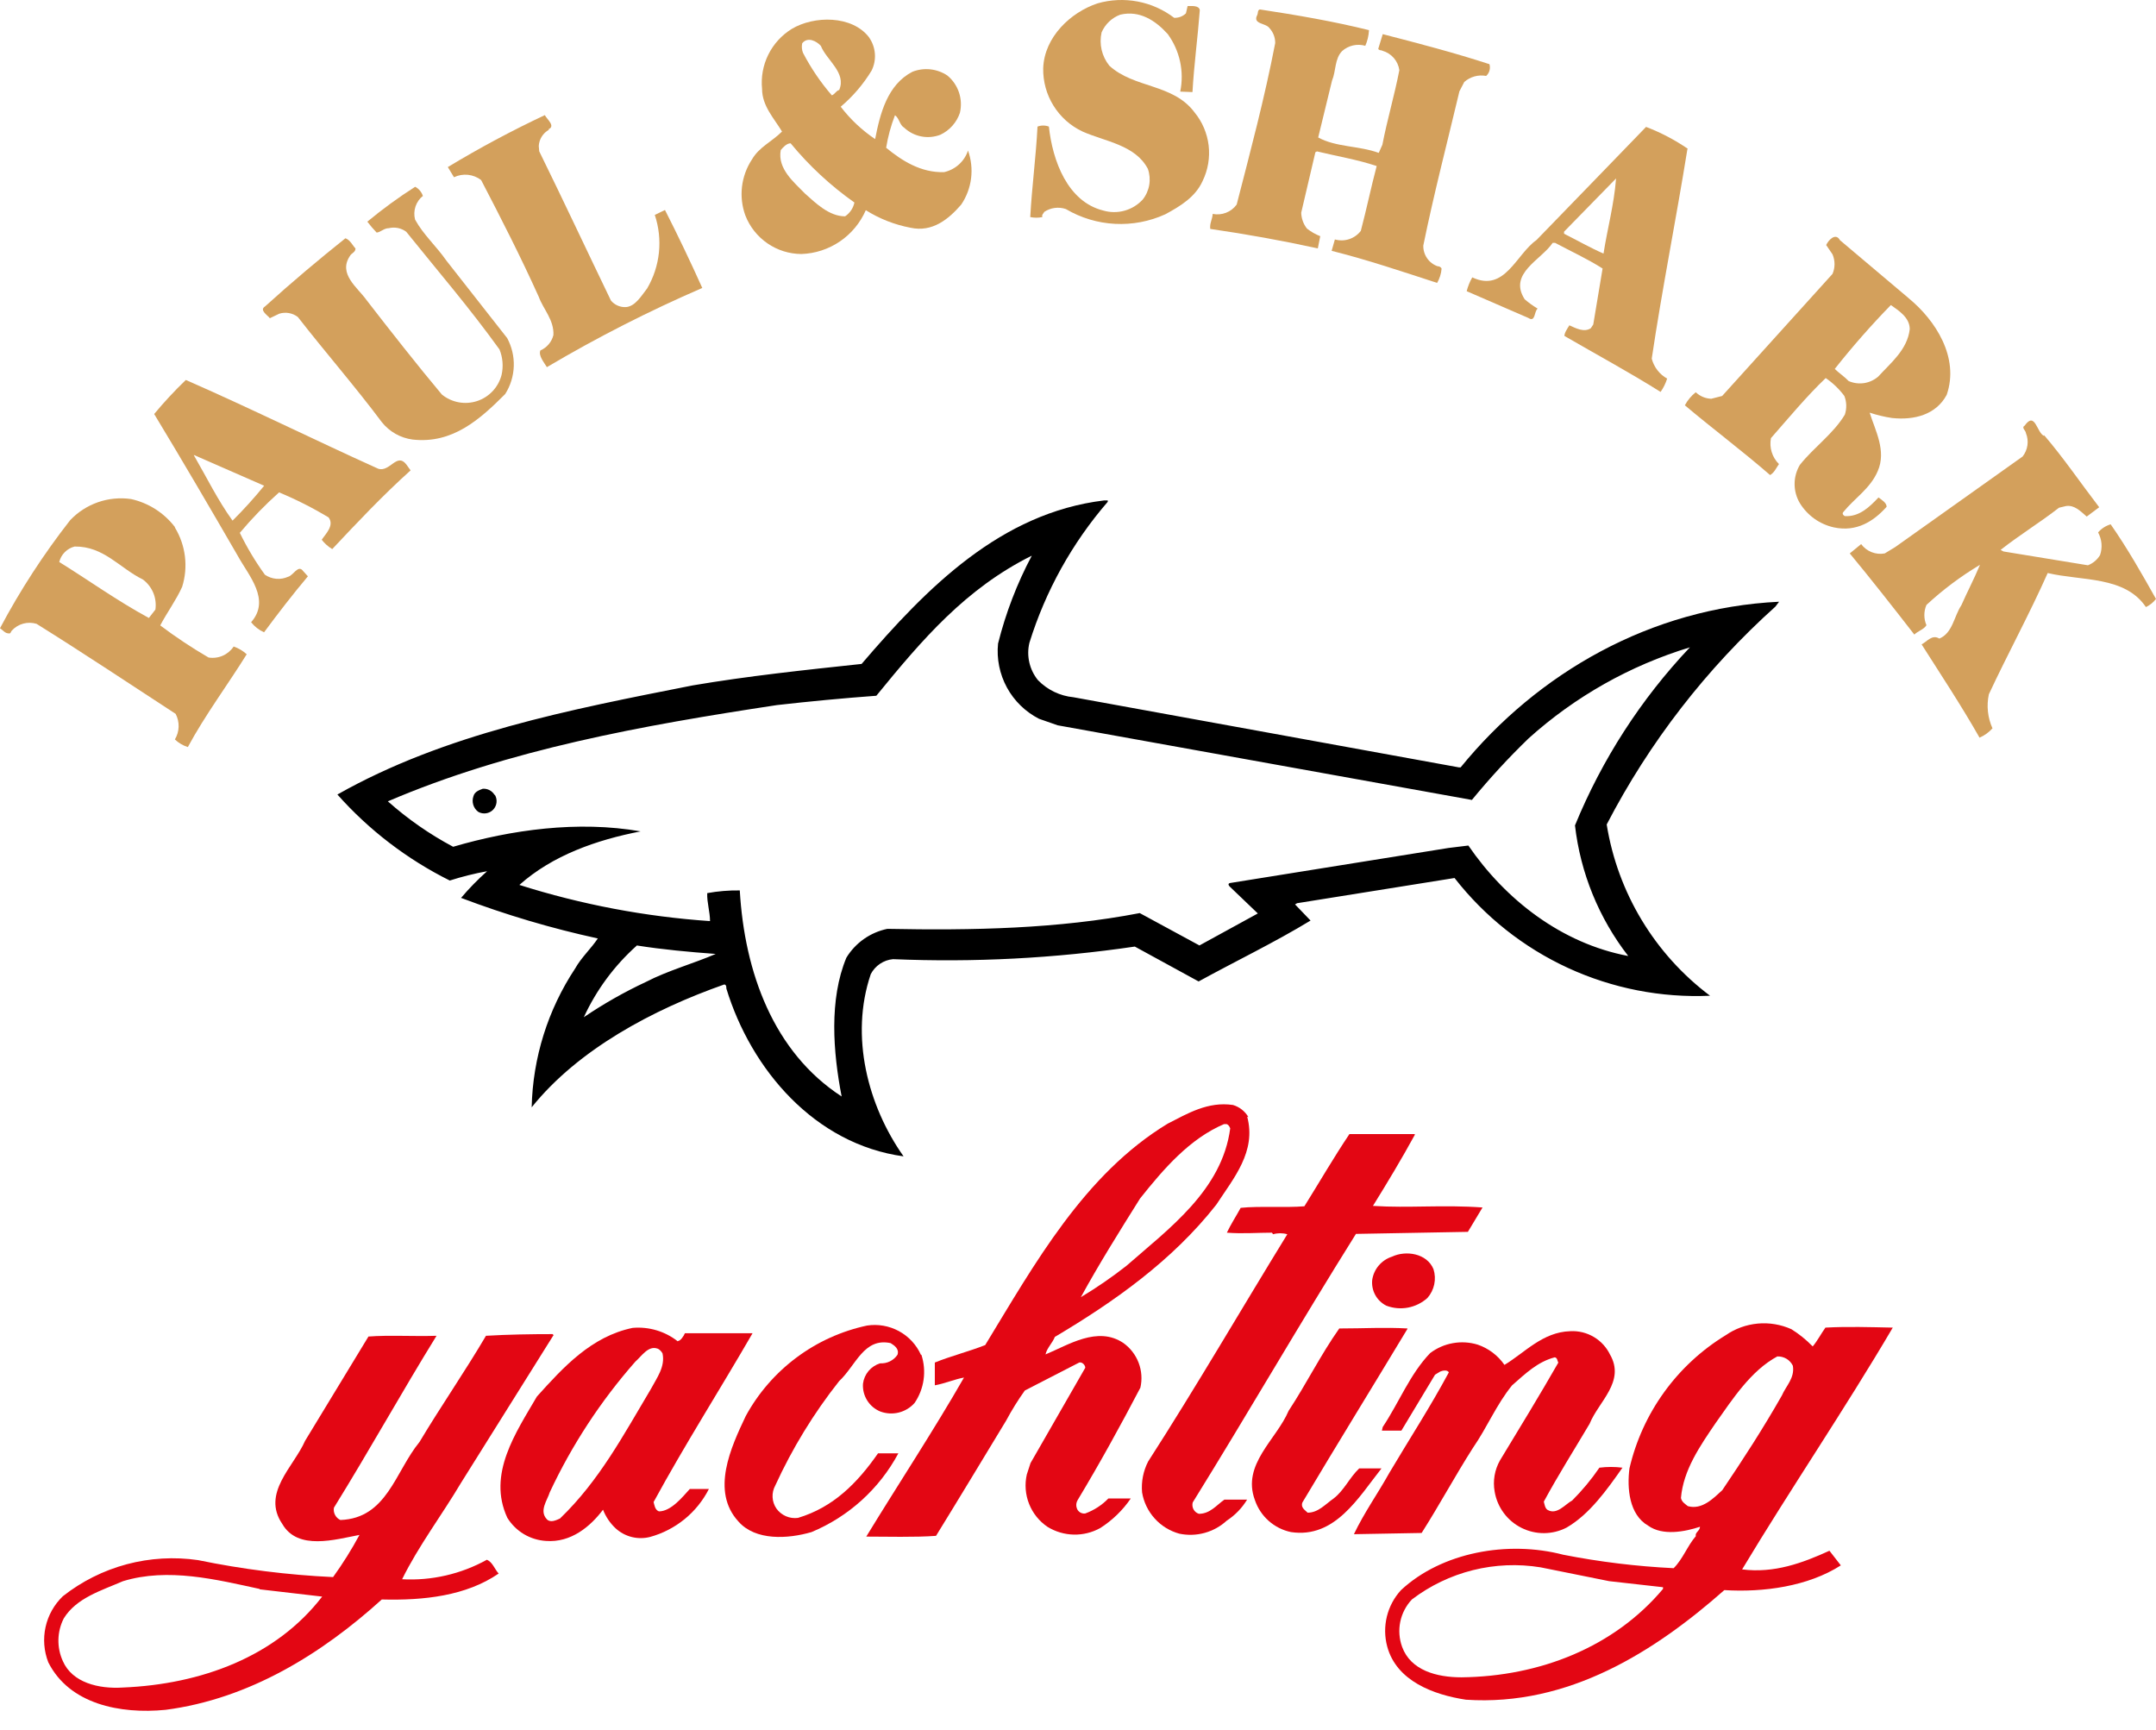 <svg width="86" height="69" viewBox="0 0 86 69" fill="none" xmlns="http://www.w3.org/2000/svg">
<path d="M46.836 0.711C46.922 0.714 47.008 0.7 47.089 0.67C47.169 0.639 47.243 0.592 47.305 0.533L47.372 0.242C47.536 0.242 47.826 0.209 47.859 0.402C47.774 1.519 47.629 2.571 47.566 3.673L47.078 3.654C47.159 3.258 47.157 2.849 47.071 2.454C46.985 2.059 46.818 1.686 46.58 1.359C46.096 0.823 45.463 0.402 44.686 0.585C44.52 0.646 44.369 0.74 44.241 0.862C44.113 0.983 44.011 1.13 43.941 1.292C43.889 1.522 43.89 1.761 43.943 1.991C43.997 2.221 44.102 2.436 44.25 2.62C45.236 3.528 46.788 3.33 47.647 4.48C47.958 4.858 48.153 5.316 48.211 5.802C48.268 6.287 48.185 6.779 47.971 7.219C47.681 7.862 47.082 8.223 46.483 8.547C45.854 8.834 45.165 8.965 44.474 8.929C43.784 8.893 43.112 8.69 42.517 8.339C42.374 8.29 42.223 8.275 42.074 8.294C41.925 8.313 41.782 8.367 41.657 8.45C41.627 8.513 41.545 8.562 41.579 8.659C41.419 8.692 41.255 8.692 41.095 8.659C41.162 7.446 41.322 6.262 41.385 5.049C41.532 4.994 41.693 4.994 41.839 5.049C41.984 6.411 42.584 8.045 44.008 8.398C44.285 8.479 44.578 8.481 44.855 8.404C45.133 8.327 45.383 8.174 45.579 7.963C45.715 7.793 45.805 7.591 45.842 7.376C45.878 7.161 45.859 6.94 45.787 6.735C45.285 5.779 44.087 5.648 43.182 5.247C42.704 5.023 42.301 4.665 42.023 4.216C41.744 3.768 41.602 3.248 41.612 2.72C41.657 1.474 42.71 0.488 43.782 0.134C44.3 -0.015 44.847 -0.04 45.377 0.06C45.908 0.16 46.407 0.383 46.836 0.711Z" fill="#D3A05C"/>
<path d="M54.605 1.232C54.592 1.437 54.543 1.639 54.46 1.827C54.301 1.781 54.133 1.775 53.971 1.812C53.81 1.848 53.66 1.925 53.537 2.035C53.232 2.344 53.295 2.832 53.132 3.219L52.581 5.484C53.295 5.875 54.199 5.808 54.996 6.098L55.141 5.775C55.334 4.774 55.624 3.803 55.818 2.798C55.793 2.617 55.715 2.448 55.595 2.31C55.474 2.173 55.317 2.073 55.141 2.024C55.092 1.991 55.011 2.024 54.977 1.946L55.156 1.362C56.596 1.734 58.02 2.106 59.412 2.56C59.436 2.643 59.437 2.73 59.414 2.813C59.391 2.896 59.345 2.971 59.282 3.029C59.127 3 58.968 3.006 58.817 3.048C58.665 3.09 58.525 3.166 58.407 3.271L58.214 3.643C57.73 5.682 57.194 7.735 56.774 9.793C56.769 9.973 56.821 10.149 56.923 10.298C57.024 10.446 57.17 10.559 57.34 10.619C57.403 10.619 57.485 10.652 57.503 10.72C57.486 10.919 57.425 11.112 57.325 11.285C55.929 10.831 54.542 10.362 53.117 10.005L53.247 9.551C53.434 9.604 53.632 9.6 53.817 9.539C54.001 9.478 54.163 9.363 54.281 9.209C54.508 8.353 54.687 7.479 54.914 6.623C54.136 6.363 53.329 6.232 52.532 6.039L52.469 6.072L51.904 8.483C51.91 8.713 51.989 8.935 52.131 9.116C52.292 9.243 52.471 9.346 52.663 9.421L52.566 9.908C51.16 9.6 49.734 9.343 48.276 9.131C48.246 8.904 48.358 8.759 48.373 8.532C48.551 8.568 48.736 8.552 48.906 8.486C49.075 8.42 49.222 8.307 49.329 8.16C49.88 6.024 50.445 3.903 50.866 1.719C50.869 1.499 50.788 1.286 50.639 1.124C50.497 0.908 49.943 0.975 50.155 0.588C50.185 0.525 50.155 0.409 50.252 0.376C51.74 0.603 53.18 0.849 54.605 1.202V1.232Z" fill="#D3A05C"/>
<path d="M21.896 5.176C21.78 5.241 21.681 5.334 21.61 5.448C21.539 5.561 21.498 5.69 21.491 5.823L21.509 6.035C22.48 8.011 23.418 10.017 24.37 11.989C24.443 12.076 24.536 12.146 24.641 12.191C24.745 12.236 24.859 12.256 24.973 12.249C25.345 12.216 25.587 11.795 25.814 11.505C26.071 11.066 26.231 10.578 26.284 10.072C26.336 9.566 26.28 9.055 26.119 8.573L26.525 8.376C27.046 9.399 27.548 10.452 28.013 11.486C25.882 12.408 23.812 13.463 21.814 14.645C21.699 14.452 21.472 14.191 21.554 13.979C21.682 13.924 21.796 13.839 21.886 13.733C21.977 13.627 22.041 13.501 22.075 13.365C22.105 12.762 21.669 12.331 21.491 11.84C20.776 10.255 19.984 8.703 19.191 7.181C19.039 7.065 18.857 6.993 18.666 6.973C18.475 6.953 18.282 6.987 18.109 7.07L17.863 6.664C19.116 5.907 20.408 5.215 21.733 4.592C21.814 4.756 22.172 5.027 21.878 5.157L21.896 5.176Z" fill="#D3A05C"/>
<path d="M34.666 1.493C34.8 1.684 34.88 1.908 34.898 2.141C34.916 2.374 34.87 2.608 34.766 2.817C34.436 3.361 34.02 3.847 33.535 4.257C33.919 4.759 34.383 5.195 34.908 5.548C35.105 4.533 35.395 3.379 36.396 2.862C36.623 2.773 36.868 2.74 37.11 2.766C37.352 2.792 37.585 2.876 37.787 3.011C38.002 3.187 38.162 3.42 38.251 3.683C38.34 3.946 38.353 4.229 38.29 4.499C38.226 4.69 38.124 4.866 37.99 5.016C37.857 5.166 37.694 5.288 37.512 5.374C37.27 5.468 37.007 5.492 36.753 5.443C36.498 5.394 36.262 5.275 36.072 5.098C35.879 4.983 35.879 4.726 35.7 4.596C35.537 5.015 35.419 5.45 35.347 5.894C35.979 6.412 36.734 6.895 37.661 6.866C37.88 6.816 38.083 6.711 38.25 6.561C38.417 6.41 38.542 6.219 38.613 6.006C38.74 6.361 38.782 6.741 38.735 7.116C38.688 7.49 38.553 7.848 38.342 8.16C37.84 8.741 37.192 9.277 36.314 9.083C35.683 8.963 35.08 8.726 34.536 8.384C34.316 8.888 33.958 9.321 33.503 9.63C33.048 9.94 32.515 10.114 31.965 10.132C31.481 10.129 31.01 9.981 30.612 9.707C30.214 9.433 29.907 9.046 29.732 8.596C29.598 8.229 29.552 7.836 29.597 7.449C29.643 7.061 29.778 6.689 29.993 6.363C30.283 5.861 30.77 5.667 31.194 5.247C30.882 4.726 30.398 4.228 30.398 3.547C30.351 3.077 30.437 2.604 30.646 2.181C30.855 1.758 31.18 1.402 31.581 1.154C32.471 0.619 33.992 0.604 34.669 1.493H34.666ZM31.998 1.731C31.973 1.855 31.983 1.984 32.028 2.103C32.345 2.713 32.732 3.284 33.181 3.803C33.312 3.751 33.345 3.625 33.475 3.588C33.773 2.899 32.965 2.397 32.742 1.828C32.564 1.634 32.214 1.456 31.998 1.727V1.731ZM31.142 5.991C31.008 6.735 31.674 7.271 32.11 7.721C32.53 8.093 33.066 8.629 33.71 8.629C33.901 8.501 34.034 8.304 34.082 8.078C33.132 7.408 32.276 6.614 31.537 5.716C31.377 5.716 31.232 5.88 31.139 5.991H31.142Z" fill="#D3A05C"/>
<path d="M67.307 5.955C66.857 8.757 66.302 11.507 65.886 14.305C65.928 14.472 66.005 14.629 66.111 14.766C66.216 14.903 66.349 15.017 66.5 15.101C66.441 15.291 66.353 15.47 66.239 15.633C64.978 14.841 63.687 14.145 62.403 13.4C62.403 13.27 62.519 13.11 62.6 12.976C62.857 13.092 63.184 13.27 63.456 13.092L63.553 12.943L63.925 10.71C63.311 10.32 62.664 10.026 62.031 9.687H61.934C61.48 10.368 60.152 10.904 60.818 11.938C60.979 12.077 61.152 12.202 61.335 12.31C61.19 12.418 61.254 12.872 60.963 12.682L58.504 11.615C58.553 11.422 58.628 11.236 58.727 11.064C60.026 11.678 60.476 10.141 61.287 9.576C62.727 8.087 64.215 6.562 65.659 5.062C66.246 5.286 66.804 5.578 67.322 5.933L67.307 5.955ZM64.461 7.12L62.388 9.241V9.323C62.906 9.583 63.441 9.888 63.962 10.115C64.122 9.096 64.379 8.173 64.461 7.139V7.12Z" fill="#D3A05C"/>
<path d="M16.881 7.804C16.739 7.914 16.633 8.063 16.575 8.233C16.518 8.403 16.511 8.586 16.557 8.76C16.896 9.374 17.398 9.809 17.804 10.393L20.23 13.485C20.416 13.831 20.508 14.22 20.494 14.612C20.48 15.004 20.362 15.386 20.151 15.718C19.147 16.722 18.06 17.712 16.46 17.533C15.975 17.47 15.534 17.22 15.229 16.837C14.176 15.427 12.963 14.036 11.88 12.644C11.776 12.564 11.654 12.51 11.524 12.488C11.395 12.465 11.261 12.474 11.136 12.514L10.764 12.693C10.686 12.581 10.329 12.373 10.571 12.224C11.642 11.253 12.725 10.345 13.778 9.504C13.971 9.571 14.068 9.798 14.18 9.91C14.18 10.07 14.02 10.088 13.953 10.218C13.484 10.929 14.261 11.465 14.619 11.967C15.508 13.117 16.672 14.601 17.625 15.736C17.818 15.894 18.048 16 18.293 16.046C18.538 16.092 18.791 16.075 19.028 15.998C19.265 15.921 19.479 15.785 19.65 15.603C19.821 15.421 19.943 15.2 20.006 14.959C20.085 14.618 20.056 14.262 19.924 13.939C18.697 12.239 17.547 10.914 16.204 9.244C16.105 9.17 15.992 9.12 15.872 9.095C15.751 9.071 15.627 9.073 15.508 9.102C15.315 9.102 15.184 9.262 15.024 9.277C14.892 9.139 14.768 8.994 14.652 8.842C15.259 8.339 15.896 7.874 16.561 7.45C16.709 7.529 16.82 7.662 16.87 7.822L16.881 7.804Z" fill="#D3A05C"/>
<path d="M76.133 11.895C77.201 12.77 78.168 14.258 77.651 15.75C77.227 16.542 76.356 16.769 75.467 16.673C75.165 16.627 74.867 16.556 74.578 16.46C74.801 17.175 75.255 17.982 74.901 18.79C74.607 19.485 73.975 19.872 73.525 20.427C73.472 20.49 73.525 20.557 73.588 20.587C74.172 20.62 74.578 20.215 74.931 19.843C75.061 19.939 75.255 20.055 75.255 20.215C74.737 20.795 74.057 21.23 73.152 21.037C72.873 20.975 72.608 20.858 72.375 20.692C72.142 20.525 71.944 20.314 71.794 20.07C71.657 19.839 71.584 19.575 71.584 19.307C71.584 19.038 71.657 18.775 71.794 18.544C72.341 17.852 73.134 17.301 73.588 16.539C73.669 16.296 73.663 16.033 73.569 15.794C73.362 15.517 73.111 15.275 72.825 15.08C72.047 15.824 71.337 16.684 70.641 17.476C70.605 17.662 70.615 17.853 70.671 18.034C70.727 18.214 70.826 18.378 70.961 18.511C70.831 18.693 70.786 18.838 70.608 18.95C69.491 17.979 68.342 17.123 67.207 16.167C67.314 15.965 67.463 15.788 67.642 15.646C67.809 15.805 68.029 15.898 68.26 15.906L68.695 15.794L73.097 10.924C73.15 10.802 73.177 10.669 73.177 10.535C73.177 10.402 73.15 10.269 73.097 10.146L72.844 9.774C72.922 9.596 73.216 9.257 73.394 9.581L76.114 11.877L76.133 11.895ZM75.418 12.174C74.631 12.982 73.886 13.831 73.186 14.716C73.35 14.876 73.591 15.039 73.74 15.199C73.934 15.284 74.147 15.312 74.356 15.281C74.565 15.249 74.76 15.159 74.92 15.021C75.403 14.489 76.084 13.953 76.177 13.13C76.177 12.658 75.727 12.386 75.433 12.174H75.418Z" fill="#D3A05C"/>
<path d="M81.532 17.354C82.294 18.239 82.99 19.262 83.734 20.233L83.236 20.605C82.975 20.379 82.748 20.137 82.41 20.185L82.131 20.252C81.386 20.832 80.564 21.335 79.802 21.934L79.917 21.997L83.284 22.548C83.486 22.47 83.656 22.328 83.768 22.142C83.819 21.994 83.838 21.838 83.825 21.682C83.811 21.526 83.765 21.375 83.69 21.238C83.822 21.084 83.997 20.971 84.192 20.914C84.869 21.885 85.435 22.886 86 23.891C85.893 24.029 85.756 24.14 85.598 24.215C84.757 22.968 83.038 23.18 81.68 22.857C80.955 24.49 80.095 26.06 79.333 27.693C79.235 28.15 79.285 28.626 79.478 29.052C79.334 29.211 79.158 29.338 78.961 29.424C78.235 28.144 77.428 26.927 76.65 25.703C76.873 25.587 77.07 25.294 77.357 25.472C77.893 25.249 77.941 24.583 78.235 24.144C78.477 23.597 78.752 23.076 78.979 22.529C78.214 22.987 77.498 23.523 76.844 24.129C76.788 24.257 76.76 24.395 76.76 24.535C76.76 24.674 76.788 24.812 76.844 24.94C76.732 25.115 76.505 25.167 76.36 25.312C75.519 24.23 74.645 23.113 73.785 22.075L74.239 21.703C74.345 21.847 74.49 21.959 74.656 22.024C74.823 22.09 75.004 22.108 75.18 22.075L75.601 21.819L80.68 18.209C80.782 18.079 80.849 17.923 80.872 17.758C80.895 17.593 80.873 17.426 80.81 17.272C80.81 17.175 80.616 17.06 80.761 16.978C81.182 16.383 81.245 17.272 81.535 17.387L81.532 17.354Z" fill="#D3A05C"/>
<path d="M15.084 18.698C15.553 18.843 15.828 18.047 16.2 18.516L16.378 18.762C15.262 19.766 14.224 20.867 13.253 21.902C13.091 21.805 12.949 21.679 12.833 21.53C12.978 21.306 13.35 20.964 13.108 20.64C12.475 20.258 11.815 19.924 11.132 19.64C10.572 20.14 10.049 20.679 9.566 21.254C9.851 21.839 10.186 22.398 10.567 22.925C10.701 23.016 10.856 23.072 11.018 23.086C11.179 23.101 11.342 23.073 11.49 23.007C11.702 22.955 11.895 22.505 12.089 22.776L12.282 22.988C11.683 23.699 11.084 24.477 10.533 25.221C10.331 25.131 10.153 24.993 10.016 24.819C10.809 23.926 9.919 22.959 9.499 22.196C8.383 20.268 7.296 18.408 6.15 16.514C6.545 16.038 6.966 15.585 7.412 15.156C9.968 16.273 12.509 17.534 15.099 18.702L15.084 18.698ZM7.735 18.163C8.238 19.033 8.692 19.96 9.276 20.767C9.721 20.326 10.142 19.861 10.537 19.375L7.735 18.148V18.163Z" fill="#D3A05C"/>
<path d="M6.976 21.041C7.19 21.392 7.326 21.785 7.376 22.192C7.426 22.601 7.389 23.015 7.266 23.407C7.025 23.943 6.653 24.445 6.392 24.947C7.009 25.411 7.652 25.839 8.319 26.227C8.511 26.258 8.707 26.233 8.885 26.155C9.062 26.077 9.213 25.95 9.32 25.788C9.513 25.855 9.69 25.96 9.841 26.097C9.097 27.295 8.171 28.538 7.493 29.799C7.299 29.739 7.122 29.635 6.976 29.494C7.069 29.341 7.12 29.167 7.125 28.988C7.13 28.809 7.089 28.633 7.006 28.474C5.146 27.262 3.319 26.045 1.459 24.884C1.285 24.831 1.099 24.828 0.924 24.876C0.749 24.924 0.591 25.021 0.469 25.156C0.435 25.185 0.435 25.267 0.372 25.267C0.193 25.267 0.145 25.156 0 25.059C0.804 23.543 1.741 22.102 2.798 20.75C3.106 20.425 3.487 20.179 3.91 20.032C4.333 19.885 4.785 19.842 5.228 19.906C5.924 20.061 6.543 20.456 6.976 21.022V21.041ZM2.977 21.8C2.828 21.837 2.692 21.915 2.584 22.024C2.476 22.132 2.4 22.268 2.363 22.417C3.512 23.128 4.658 23.954 5.938 24.65L6.199 24.315C6.231 24.088 6.202 23.856 6.114 23.645C6.025 23.433 5.881 23.249 5.696 23.113C4.774 22.663 4.141 21.785 2.977 21.8Z" fill="#D3A05C"/>
<path d="M49.749 44.541C50.121 45.933 49.214 46.986 48.518 48.05C46.769 50.282 44.425 51.934 42.077 53.326C41.981 53.571 41.754 53.78 41.705 54.025C42.609 53.653 43.778 52.876 44.812 53.571C45.087 53.769 45.298 54.042 45.419 54.359C45.539 54.675 45.564 55.02 45.489 55.35C44.7 56.857 43.874 58.36 42.985 59.837C42.956 59.885 42.938 59.938 42.932 59.993C42.926 60.049 42.933 60.105 42.952 60.157C42.974 60.227 43.02 60.286 43.082 60.325C43.144 60.364 43.218 60.38 43.29 60.369C43.639 60.242 43.955 60.037 44.213 59.77H45.106C44.784 60.241 44.37 60.643 43.889 60.95C43.566 61.129 43.202 61.22 42.832 61.212C42.463 61.204 42.102 61.098 41.787 60.905C41.454 60.681 41.197 60.361 41.049 59.988C40.901 59.615 40.869 59.205 40.958 58.814L41.106 58.36L43.29 54.557C43.29 54.446 43.16 54.316 43.048 54.349L40.879 55.465C40.605 55.848 40.357 56.248 40.135 56.663C39.201 58.204 38.275 59.74 37.337 61.262C36.496 61.325 35.347 61.292 34.554 61.292C35.816 59.223 37.226 57.087 38.453 54.948C38.081 55.015 37.661 55.194 37.289 55.257V54.349C37.921 54.092 38.632 53.914 39.298 53.653C41.27 50.416 43.246 46.841 46.579 44.82C47.372 44.415 48.183 43.927 49.184 44.076C49.443 44.154 49.662 44.327 49.798 44.56L49.749 44.541ZM48.842 44.831C47.454 45.416 46.412 46.629 45.474 47.808C44.652 49.118 43.811 50.465 43.115 51.741C43.745 51.363 44.35 50.947 44.928 50.494C46.628 49.006 48.749 47.469 49.072 45.006C49.039 44.928 48.972 44.798 48.842 44.846V44.831Z" fill="#E30613"/>
<path d="M56.435 45.266C55.929 46.193 55.349 47.16 54.765 48.101C56.208 48.194 57.548 48.049 59.136 48.164L58.552 49.136L54.087 49.218C51.855 52.778 49.775 56.383 47.576 59.929C47.551 60.022 47.562 60.121 47.608 60.206C47.653 60.29 47.73 60.354 47.822 60.383C48.272 60.383 48.532 60.03 48.838 59.818H49.745C49.542 60.154 49.264 60.441 48.934 60.655C48.684 60.886 48.381 61.053 48.052 61.144C47.724 61.235 47.378 61.245 47.044 61.176C46.664 61.072 46.322 60.862 46.059 60.57C45.795 60.278 45.62 59.916 45.556 59.528C45.519 59.102 45.603 58.676 45.798 58.296C47.725 55.301 49.519 52.209 51.349 49.232C51.164 49.178 50.968 49.178 50.783 49.232L50.735 49.169C50.151 49.169 49.571 49.218 48.938 49.169C49.098 48.831 49.31 48.507 49.489 48.179C50.214 48.101 51.286 48.179 52.03 48.116C52.625 47.164 53.194 46.178 53.827 45.236C54.683 45.236 55.553 45.236 56.431 45.236L56.435 45.266Z" fill="#E30613"/>
<path d="M57.18 50.624C57.242 50.82 57.253 51.029 57.21 51.231C57.168 51.432 57.074 51.619 56.938 51.774C56.72 51.97 56.451 52.103 56.163 52.158C55.874 52.212 55.576 52.186 55.301 52.082C55.114 51.989 54.96 51.841 54.859 51.659C54.758 51.476 54.715 51.267 54.735 51.059C54.766 50.845 54.856 50.643 54.997 50.478C55.137 50.313 55.321 50.191 55.528 50.125C56.078 49.865 56.919 49.991 57.18 50.624Z" fill="#E30613"/>
<path d="M36.753 54.039C36.858 54.359 36.888 54.699 36.841 55.032C36.794 55.366 36.671 55.684 36.481 55.962C36.315 56.149 36.096 56.282 35.853 56.343C35.61 56.404 35.355 56.39 35.119 56.304C34.9 56.216 34.715 56.06 34.59 55.86C34.465 55.659 34.406 55.424 34.424 55.188C34.448 55.003 34.526 54.828 34.646 54.685C34.767 54.542 34.926 54.437 35.104 54.381C35.24 54.389 35.376 54.362 35.498 54.302C35.62 54.242 35.724 54.151 35.8 54.039C35.878 53.797 35.67 53.666 35.525 53.574C34.457 53.347 34.145 54.463 33.471 55.092C32.459 56.371 31.605 57.768 30.926 59.251C30.847 59.394 30.809 59.556 30.817 59.719C30.825 59.882 30.878 60.04 30.971 60.174C31.067 60.308 31.198 60.413 31.349 60.479C31.5 60.544 31.667 60.568 31.83 60.546C33.244 60.122 34.197 59.155 35.023 57.971H35.834C35.076 59.386 33.852 60.495 32.37 61.112C31.428 61.387 30.137 61.465 29.456 60.691C28.34 59.478 29.163 57.715 29.747 56.483C30.245 55.569 30.936 54.773 31.771 54.15C32.605 53.527 33.565 53.092 34.584 52.874C35.02 52.807 35.466 52.885 35.855 53.095C36.243 53.305 36.552 53.636 36.734 54.039H36.753Z" fill="#E30613"/>
<path d="M56.142 53.005C54.75 55.315 53.31 57.648 51.952 59.929C51.87 60.137 52.064 60.238 52.16 60.338C52.581 60.338 52.856 60.011 53.199 59.769C53.619 59.445 53.827 58.943 54.218 58.571H55.107C54.185 59.736 53.247 61.373 51.498 61.112C51.167 61.044 50.859 60.889 50.606 60.665C50.353 60.44 50.163 60.153 50.055 59.832C49.526 58.411 50.918 57.421 51.401 56.275C52.116 55.189 52.678 54.043 53.422 52.99C54.426 52.99 55.223 52.938 56.142 52.99V53.005Z" fill="#E30613"/>
<path d="M64.219 54.026C64.848 55.109 63.765 55.905 63.408 56.79C62.794 57.828 62.147 58.848 61.581 59.897C61.611 60.013 61.629 60.158 61.726 60.224C62.098 60.448 62.437 59.998 62.712 59.852C63.114 59.45 63.478 59.012 63.798 58.543C64.104 58.504 64.412 58.504 64.718 58.543C64.103 59.417 63.408 60.403 62.485 60.935C62.207 61.078 61.9 61.152 61.588 61.154C61.276 61.155 60.968 61.083 60.689 60.943C60.41 60.803 60.167 60.6 59.982 60.349C59.796 60.098 59.672 59.807 59.62 59.499C59.543 59.072 59.618 58.631 59.832 58.253C60.64 56.921 61.417 55.648 62.161 54.35C62.113 54.286 62.132 54.16 62.016 54.141C61.335 54.32 60.867 54.774 60.316 55.257C59.683 56.035 59.33 56.921 58.746 57.765C58.035 58.881 57.417 60.031 56.707 61.147L54.006 61.196C54.422 60.325 54.958 59.577 55.427 58.736C56.223 57.393 57.045 56.132 57.793 54.74C57.726 54.625 57.533 54.673 57.451 54.707L57.243 54.833L55.899 57.066H55.122L55.155 56.921C55.803 55.95 56.238 54.815 57.045 53.974C57.312 53.771 57.623 53.634 57.953 53.576C58.283 53.517 58.623 53.537 58.943 53.635C59.376 53.783 59.75 54.066 60.011 54.443C60.818 53.959 61.529 53.133 62.634 53.099C62.966 53.08 63.295 53.161 63.581 53.332C63.866 53.502 64.094 53.754 64.234 54.056L64.219 54.026Z" fill="#E30613"/>
<path d="M27.046 53.488C27.143 53.488 27.273 53.294 27.321 53.179C28.21 53.179 29.23 53.179 30.019 53.179C28.709 55.445 27.321 57.618 26.071 59.914C26.105 60.029 26.119 60.222 26.283 60.286C26.767 60.286 27.221 59.716 27.515 59.393H28.277C28.041 59.857 27.711 60.267 27.307 60.596C26.903 60.925 26.436 61.167 25.933 61.305C25.694 61.367 25.442 61.368 25.202 61.309C24.961 61.249 24.74 61.13 24.557 60.963C24.335 60.756 24.164 60.502 24.054 60.219C23.552 60.885 22.778 61.543 21.774 61.465C21.462 61.445 21.16 61.351 20.893 61.191C20.626 61.03 20.401 60.808 20.237 60.542C19.426 58.797 20.59 57.127 21.416 55.706C22.469 54.537 23.586 53.309 25.234 52.967C25.881 52.91 26.525 53.101 27.035 53.503L27.046 53.488ZM26.235 53.797C25.863 53.652 25.587 54.102 25.342 54.314C23.964 55.88 22.815 57.634 21.93 59.523C21.833 59.843 21.491 60.267 21.818 60.606C21.963 60.751 22.19 60.635 22.335 60.572C23.906 59.065 24.877 57.224 25.959 55.412C26.201 54.958 26.54 54.519 26.428 53.987C26.385 53.904 26.317 53.837 26.235 53.793V53.797Z" fill="#E30613"/>
<path d="M72.312 53.7C72.49 53.488 72.632 53.213 72.814 52.956C73.703 52.908 74.592 52.937 75.5 52.956C73.588 56.208 71.407 59.411 69.491 62.6C70.771 62.764 71.906 62.343 72.974 61.856L73.428 62.44C72.118 63.281 70.336 63.523 68.781 63.426C66.013 65.871 62.567 68.073 58.474 67.798C57.18 67.601 55.706 67.054 55.334 65.677C55.229 65.286 55.224 64.874 55.32 64.481C55.417 64.087 55.611 63.724 55.885 63.426C57.503 61.919 60.138 61.435 62.359 62.016C63.811 62.301 65.282 62.48 66.76 62.552C67.132 62.18 67.307 61.662 67.646 61.272C67.601 61.127 67.81 61.063 67.81 60.9C67.211 61.097 66.321 61.272 65.741 60.855C64.978 60.416 64.896 59.348 64.997 58.571C65.252 57.475 65.722 56.442 66.381 55.53C67.04 54.618 67.873 53.847 68.833 53.261C69.212 52.998 69.653 52.838 70.113 52.795C70.572 52.753 71.035 52.83 71.456 53.019C71.764 53.211 72.047 53.44 72.3 53.7H72.312ZM70.901 54.102C69.837 54.671 69.104 55.821 68.427 56.773C67.81 57.681 67.147 58.634 67.051 59.75C67.08 59.91 67.225 59.995 67.326 60.077C67.891 60.237 68.345 59.765 68.699 59.441C69.529 58.213 70.336 56.967 71.08 55.657C71.24 55.285 71.597 54.962 71.515 54.478C71.46 54.363 71.373 54.267 71.264 54.201C71.155 54.135 71.029 54.102 70.901 54.106V54.102ZM61.451 62.518C60.554 62.372 59.636 62.41 58.754 62.63C57.872 62.85 57.044 63.248 56.32 63.798C56.085 64.046 55.924 64.355 55.855 64.689C55.786 65.024 55.812 65.371 55.929 65.692C56.272 66.629 57.306 66.905 58.296 66.905C61.432 66.871 64.394 65.692 66.336 63.378V63.311L64.186 63.069L61.451 62.518Z" fill="#E30613"/>
<path d="M22.075 53.263L18.384 59.157C17.658 60.385 16.683 61.679 16.04 62.993C17.218 63.057 18.39 62.787 19.422 62.215C19.649 62.312 19.727 62.587 19.891 62.766C18.596 63.655 16.914 63.845 15.229 63.8C12.851 65.954 9.953 67.766 6.604 68.202C4.788 68.38 2.768 67.975 1.927 66.308C1.752 65.86 1.714 65.37 1.817 64.901C1.92 64.431 2.161 64.003 2.508 63.67C3.261 63.077 4.128 62.643 5.055 62.395C5.982 62.148 6.95 62.092 7.899 62.23C9.674 62.596 11.476 62.822 13.286 62.907C13.674 62.37 14.025 61.808 14.339 61.225C13.368 61.408 11.88 61.858 11.262 60.79C10.421 59.559 11.716 58.509 12.17 57.471L14.697 53.312C15.519 53.248 16.475 53.312 17.413 53.282C16.021 55.533 14.76 57.814 13.32 60.139C13.302 60.238 13.318 60.34 13.365 60.428C13.411 60.517 13.486 60.588 13.577 60.63C15.437 60.563 15.761 58.703 16.732 57.52C17.591 56.084 18.547 54.707 19.385 53.282C20.263 53.23 21.182 53.215 22.041 53.215L22.09 53.263H22.075ZM10.358 63.38C8.643 63.008 6.701 62.52 4.904 63.071C4.048 63.443 3.043 63.737 2.541 64.559C2.408 64.822 2.336 65.111 2.33 65.406C2.325 65.7 2.385 65.992 2.508 66.26C2.88 67.115 3.933 67.376 4.904 67.312C8.029 67.182 11.006 66.081 12.851 63.685L10.358 63.395V63.38Z" fill="#E30613"/>
<path d="M44.183 20.02C42.767 21.658 41.704 23.571 41.062 25.639C41 25.896 40.999 26.164 41.058 26.422C41.117 26.68 41.234 26.921 41.4 27.127C41.777 27.517 42.281 27.76 42.821 27.812L58.199 30.61H58.262C61.339 26.833 65.856 24.247 70.965 24.002L70.82 24.195C68.071 26.663 65.79 29.608 64.089 32.887C64.527 35.611 66.005 38.06 68.211 39.718C66.261 39.806 64.318 39.425 62.545 38.609C60.772 37.792 59.221 36.562 58.02 35.022L51.74 36.027L51.658 36.075L52.276 36.719C50.832 37.597 49.281 38.341 47.811 39.148L45.266 37.757C42.074 38.227 38.845 38.395 35.622 38.259C35.435 38.276 35.256 38.34 35.101 38.445C34.945 38.55 34.819 38.692 34.733 38.858C33.892 41.336 34.621 44.116 36.042 46.125C32.5 45.641 29.959 42.661 28.973 39.428C28.973 39.361 28.973 39.282 28.891 39.268C26.045 40.268 23.068 41.853 21.208 44.168C21.252 42.196 21.853 40.276 22.942 38.631C23.184 38.196 23.589 37.824 23.846 37.433C21.99 37.029 20.167 36.488 18.391 35.815C18.712 35.437 19.059 35.081 19.43 34.751C18.926 34.843 18.429 34.967 17.941 35.123C16.241 34.276 14.719 33.112 13.458 31.692C17.744 29.266 22.715 28.31 27.634 27.339C29.818 26.967 32.098 26.725 34.368 26.483C36.972 23.44 39.916 20.459 44.042 19.961H44.187V20.024L44.183 20.02ZM41.143 22.171C38.517 23.484 36.801 25.49 34.956 27.752C33.631 27.849 32.273 27.979 30.993 28.124C25.617 28.939 20.311 29.891 15.471 31.964C16.264 32.669 17.138 33.278 18.075 33.776C20.389 33.099 23.046 32.723 25.554 33.162C23.79 33.504 22.041 34.118 20.717 35.298C23.185 36.08 25.738 36.564 28.322 36.741C28.322 36.369 28.195 35.997 28.21 35.625C28.639 35.547 29.073 35.511 29.509 35.517C29.698 38.78 30.852 41.969 33.572 43.736C33.23 41.969 33.066 39.867 33.761 38.2C33.941 37.906 34.178 37.653 34.459 37.455C34.74 37.258 35.058 37.12 35.395 37.05C38.796 37.117 42.208 37.05 45.463 36.421L47.844 37.712L50.173 36.436L49.057 35.368C49.024 35.335 48.957 35.257 49.057 35.223L57.779 33.824L58.571 33.727C60.059 35.897 62.292 37.63 64.948 38.133C63.777 36.623 63.042 34.822 62.824 32.924C63.901 30.294 65.455 27.886 67.408 25.821C65.025 26.545 62.83 27.783 60.978 29.449C60.176 30.224 59.419 31.045 58.712 31.908L42.189 28.931L41.445 28.671C40.903 28.393 40.456 27.959 40.165 27.424C39.874 26.889 39.75 26.278 39.811 25.672C40.115 24.455 40.566 23.279 41.154 22.171H41.143ZM25.394 37.724C24.504 38.52 23.788 39.49 23.288 40.574C24.076 40.04 24.904 39.57 25.766 39.167C26.64 38.713 27.693 38.423 28.549 38.051C27.496 37.973 26.428 37.876 25.394 37.712V37.724Z" fill="black"/>
<path d="M19.742 31.708C19.796 31.801 19.818 31.909 19.805 32.016C19.792 32.122 19.744 32.222 19.669 32.299C19.594 32.376 19.495 32.426 19.389 32.441C19.282 32.457 19.174 32.437 19.08 32.385C18.983 32.315 18.913 32.216 18.878 32.103C18.843 31.989 18.846 31.868 18.886 31.756C18.934 31.574 19.128 31.511 19.258 31.462C19.351 31.456 19.445 31.475 19.527 31.518C19.61 31.562 19.679 31.627 19.727 31.708H19.742Z" fill="black"/>
</svg>
